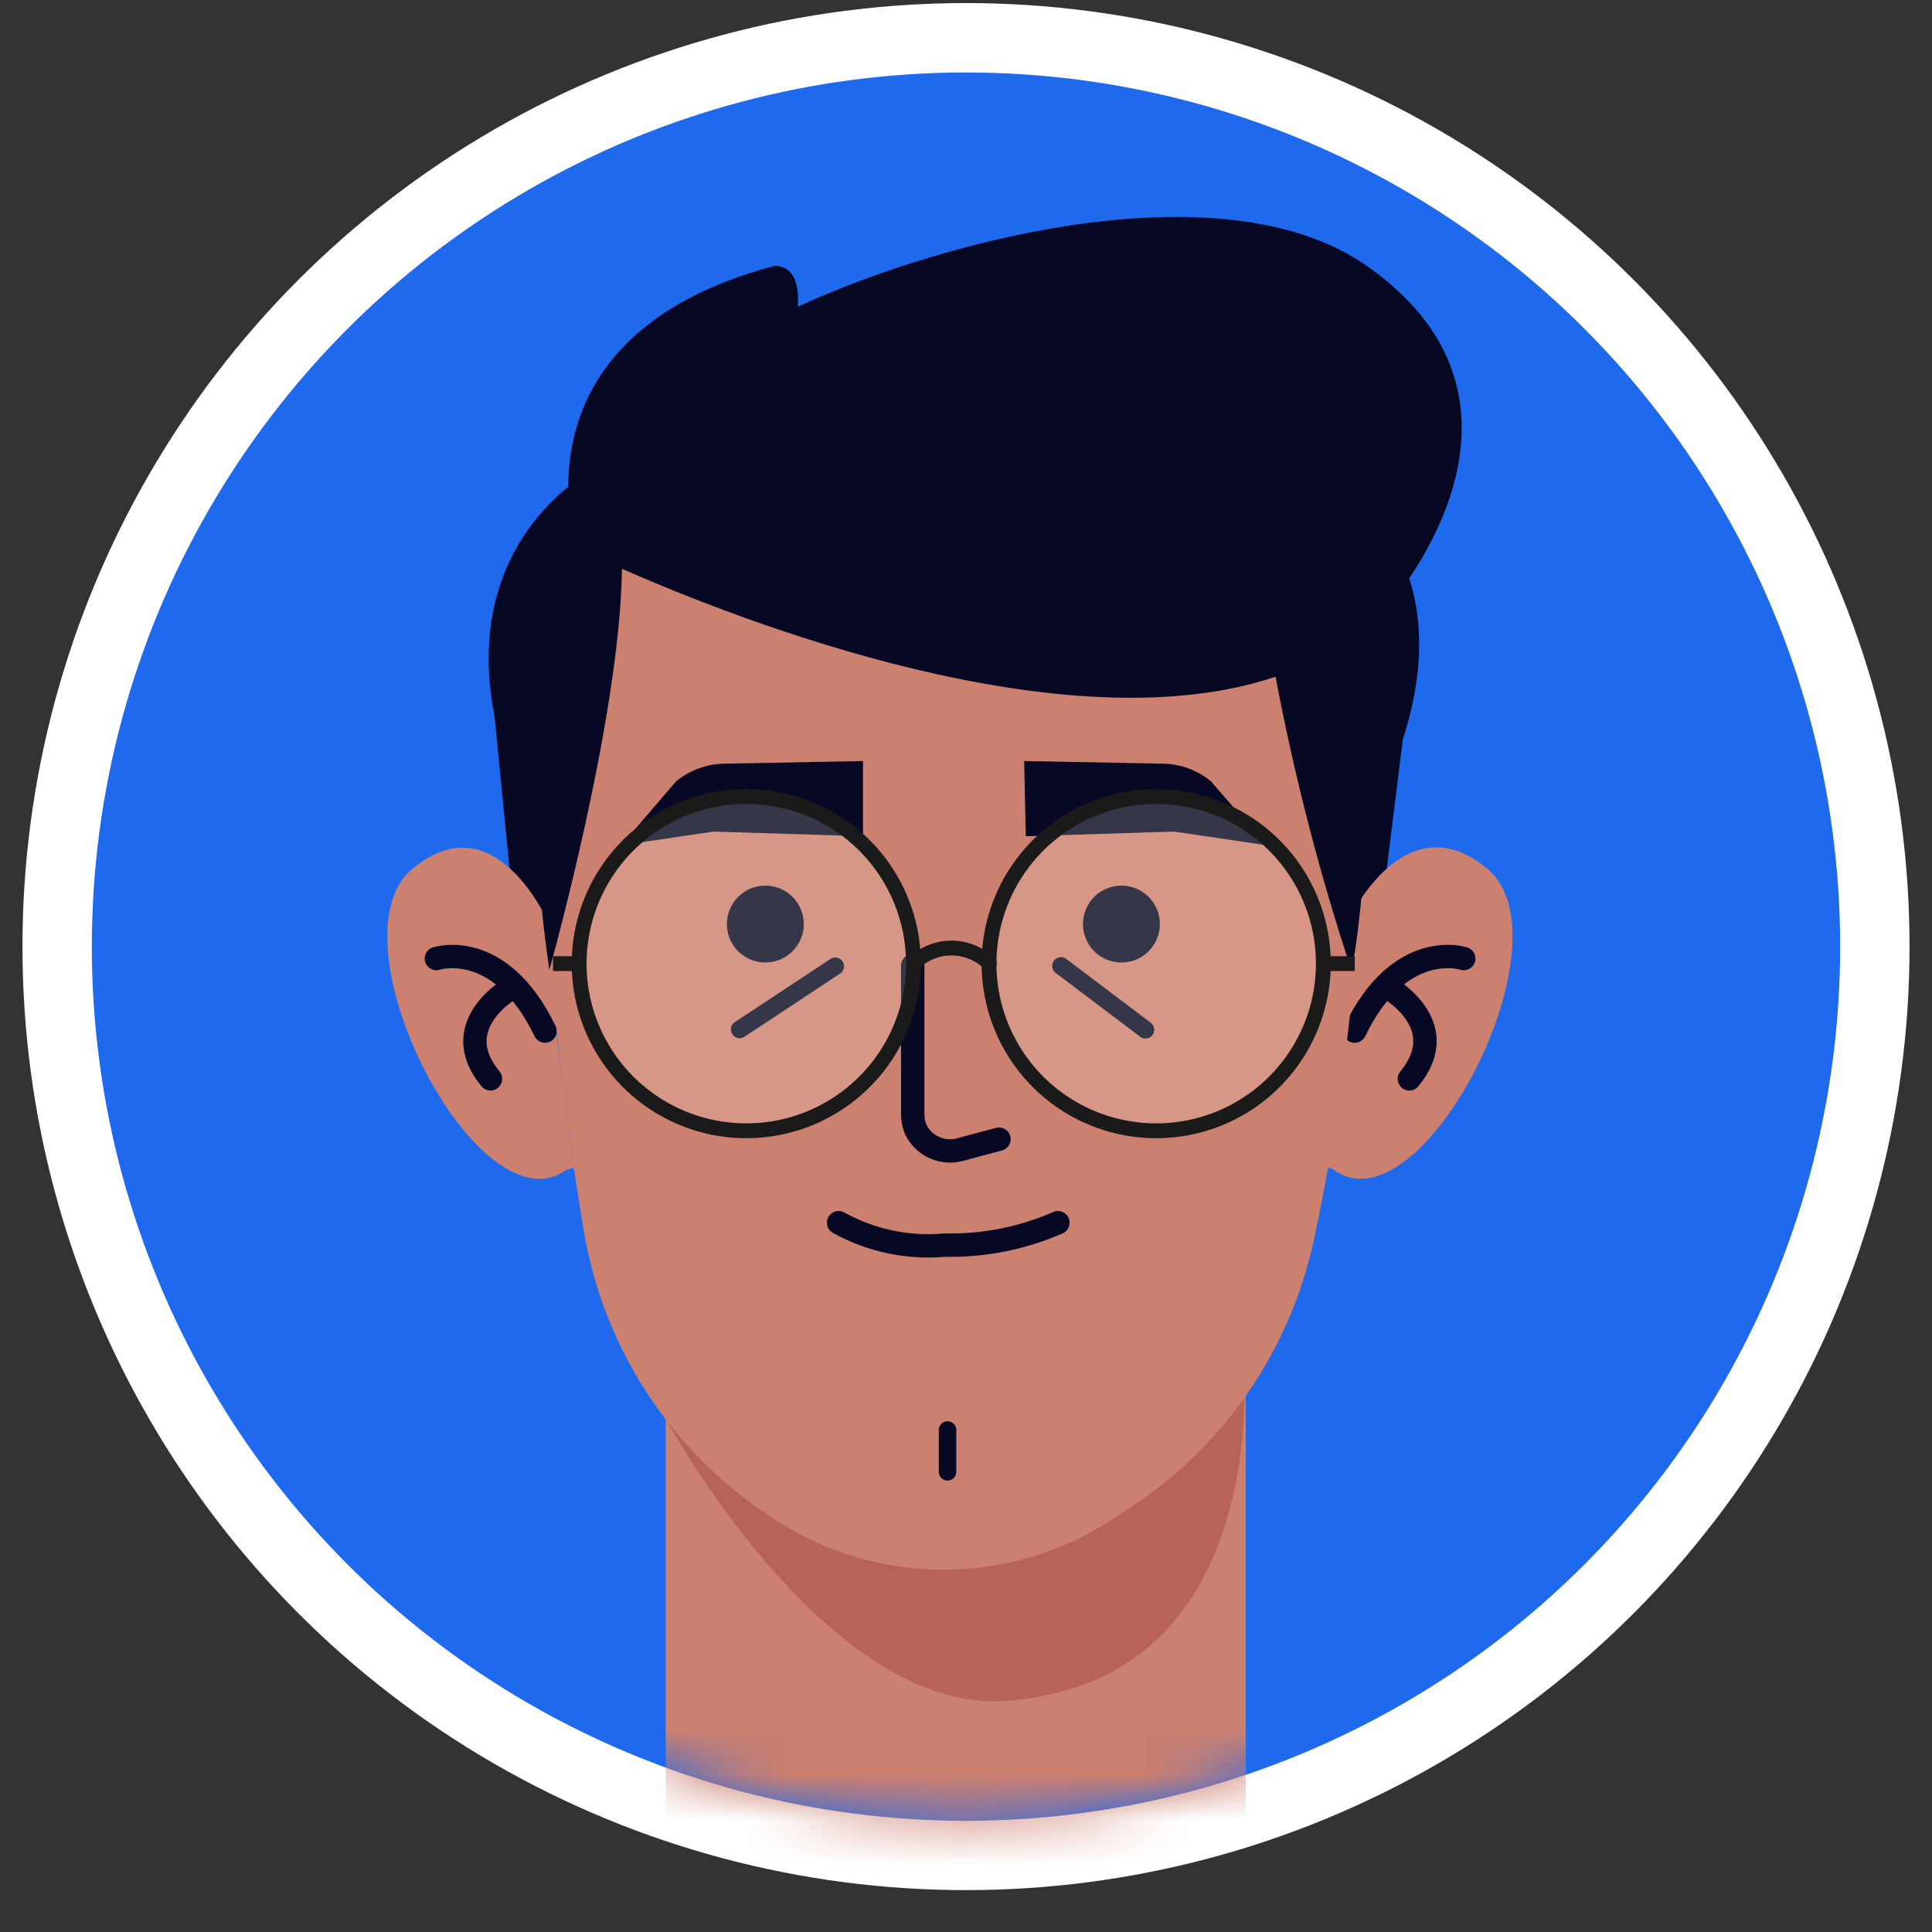 <svg width="43" height="43" viewBox="0 0 43 43" fill="none" xmlns="http://www.w3.org/2000/svg">
<rect x="0" y="0" width="43" height="43" fill="#333333" stroke="none"/>
<circle cx="21.5" cy="21.068" r="21" fill="white"/>
<circle cx="21.5" cy="21.069" r="19.456" fill="#1F6AEC"/>
<mask id="mask0_928_1560" style="mask-type:alpha" maskUnits="userSpaceOnUse" x="2" y="1" width="39" height="40">
<circle cx="21.5" cy="21.069" r="19.456" fill="#F88600"/>
</mask>
<g mask="url(#mask0_928_1560)">
<path d="M21.268 47.401C19.557 47.401 17.916 46.721 16.706 45.511C15.496 44.301 14.817 42.66 14.817 40.949V27.213H27.727V40.949C27.727 41.797 27.56 42.637 27.235 43.42C26.911 44.203 26.435 44.915 25.835 45.514C25.235 46.113 24.523 46.588 23.739 46.912C22.956 47.236 22.116 47.402 21.268 47.401Z" fill="#CC8070"/>
<path d="M14.823 31.582C14.823 31.582 18.373 38.175 22.428 37.855C28.701 37.356 27.637 29.58 27.637 29.58C27.637 29.58 25.204 34.789 21.357 34.789C20.098 34.776 18.857 34.481 17.727 33.926C16.596 33.371 15.604 32.57 14.823 31.582Z" fill="#B76456"/>
<path d="M11.646 22.46L11.006 15.934C10.18 11.759 13.431 9.557 16.282 9.557H26.134C29.155 9.557 32.749 11.744 31.224 16.447L30.338 23.554L11.646 22.46Z" fill="#070924"/>
<path d="M29.677 26.03C31.627 27.473 35.005 20.91 33.1 19.333C31.195 17.755 29.938 20.627 29.938 20.627L29.893 23.038L29.618 25.271L29.506 25.963L29.677 26.03Z" fill="#CC8070"/>
<path d="M32.578 21.334C32.578 21.334 31.157 20.865 30.152 22.949" stroke="#070924" stroke-width="0.52" stroke-linecap="round" stroke-linejoin="round"/>
<path d="M30.846 21.951C30.846 21.951 32.386 22.777 31.367 24.012" stroke="#070924" stroke-width="0.52" stroke-linecap="round" stroke-linejoin="round"/>
<path d="M12.614 26.03C10.656 27.474 7.278 20.911 9.183 19.333C11.088 17.756 12.279 20.688 12.279 20.688L12.39 23.069L12.673 25.301L12.777 25.993L12.614 26.03Z" fill="#CC8070"/>
<path d="M9.712 21.334C9.712 21.334 11.126 20.865 12.131 22.949" stroke="#070924" stroke-width="0.52" stroke-linecap="round" stroke-linejoin="round"/>
<path d="M11.445 21.951C11.445 21.951 9.898 22.777 10.917 24.012" stroke="#070924" stroke-width="0.52" stroke-linecap="round" stroke-linejoin="round"/>
<path d="M30.316 17.564C30.311 20.946 29.949 24.318 29.237 27.624C28.703 30.073 27.225 32.213 25.122 33.577L24.735 33.83C23.645 34.539 22.375 34.922 21.075 34.937C19.774 34.951 18.497 34.596 17.391 33.912C16.265 33.222 15.295 32.304 14.544 31.218C13.793 30.131 13.278 28.899 13.03 27.602C12.459 24.284 12.129 20.929 12.04 17.564C12.04 17.564 11.192 7.31 21.052 7.511C30.911 7.712 30.316 17.564 30.316 17.564Z" fill="#CC8070"/>
<path d="M30.451 5.939C27.318 3.707 21.134 5.277 17.756 6.825C17.83 5.813 17.213 5.924 17.213 5.924C11.26 7.517 12.837 12.19 12.837 12.19H12.889C12.272 13.537 11.468 16.401 12.227 21.588C12.227 21.588 13.805 15.977 13.842 12.659C16.476 13.819 23.687 16.64 28.39 15.062C28.809 17.282 29.376 19.473 30.086 21.618C30.503 19.174 30.488 16.675 30.041 14.236C30.335 14.034 30.607 13.802 30.853 13.544C30.853 13.544 34.886 9.079 30.451 5.939Z" fill="#070924"/>
<path d="M20.314 21.492V24.803C20.316 24.913 20.336 25.021 20.374 25.123C20.458 25.306 20.605 25.453 20.788 25.537C20.97 25.622 21.177 25.639 21.371 25.585L22.234 25.354" stroke="#070924" stroke-width="0.52" stroke-linecap="round" stroke-linejoin="round"/>
<path d="M17.034 21.422C17.506 21.422 17.89 21.039 17.89 20.567C17.89 20.094 17.506 19.711 17.034 19.711C16.561 19.711 16.178 20.094 16.178 20.567C16.178 21.039 16.561 21.422 17.034 21.422Z" fill="#070924"/>
<path d="M24.959 21.422C25.432 21.422 25.815 21.039 25.815 20.567C25.815 20.094 25.432 19.711 24.959 19.711C24.486 19.711 24.103 20.094 24.103 20.567C24.103 21.039 24.486 21.422 24.959 21.422Z" fill="#070924"/>
<path d="M18.59 21.506L16.462 22.912" stroke="#070924" stroke-width="0.39" stroke-linecap="round" stroke-linejoin="round"/>
<path d="M23.613 21.498L25.495 22.919" stroke="#070924" stroke-width="0.39" stroke-linecap="round" stroke-linejoin="round"/>
<path d="M18.664 27.213C19.383 27.611 20.204 27.785 21.023 27.712C21.89 27.731 22.751 27.561 23.546 27.213" stroke="#070924" stroke-width="0.52" stroke-linecap="round" stroke-linejoin="round"/>
<path d="M21.089 31.828V32.758" stroke="#070924" stroke-width="0.39" stroke-linecap="round" stroke-linejoin="round"/>
<path d="M19.207 18.612V16.938L16.111 16.997C15.722 17.005 15.348 17.144 15.047 17.391L13.827 18.813L15.873 18.508L19.207 18.612Z" fill="#070924"/>
<path d="M22.831 18.612L22.794 16.938L25.889 16.997C26.279 17.004 26.654 17.143 26.953 17.391L28.189 18.813L26.135 18.508L22.831 18.612Z" fill="#070924"/>
<path opacity="0.19" d="M29.454 21.447C29.454 22.183 29.235 22.902 28.827 23.514C28.418 24.126 27.837 24.603 27.157 24.885C26.477 25.166 25.729 25.24 25.007 25.096C24.285 24.953 23.622 24.598 23.102 24.078C22.582 23.558 22.227 22.895 22.084 22.173C21.94 21.451 22.014 20.703 22.296 20.023C22.577 19.343 23.054 18.762 23.666 18.354C24.278 17.945 24.997 17.727 25.733 17.727C26.72 17.727 27.666 18.119 28.364 18.816C29.062 19.514 29.454 20.46 29.454 21.447Z" fill="#FFF8E8"/>
<path opacity="0.19" d="M20.331 21.447C20.331 22.183 20.113 22.902 19.704 23.514C19.295 24.126 18.714 24.603 18.034 24.885C17.354 25.166 16.606 25.24 15.884 25.096C15.163 24.953 14.5 24.598 13.979 24.078C13.459 23.558 13.105 22.895 12.961 22.173C12.818 21.451 12.891 20.703 13.173 20.023C13.454 19.343 13.931 18.762 14.543 18.354C15.155 17.945 15.874 17.727 16.61 17.727C17.597 17.727 18.543 18.119 19.241 18.816C19.939 19.514 20.331 20.46 20.331 21.447Z" fill="#FFF8E8"/>
<path d="M20.331 21.447C20.331 22.183 20.113 22.902 19.704 23.514C19.295 24.126 18.714 24.603 18.034 24.885C17.354 25.166 16.606 25.24 15.884 25.096C15.163 24.953 14.5 24.598 13.979 24.078C13.459 23.558 13.105 22.895 12.961 22.173C12.818 21.451 12.891 20.703 13.173 20.023C13.454 19.343 13.931 18.762 14.543 18.354C15.155 17.945 15.874 17.727 16.61 17.727C17.597 17.727 18.543 18.119 19.241 18.816C19.939 19.514 20.331 20.46 20.331 21.447Z" stroke="#1A1A1A" stroke-width="0.33" stroke-linecap="round" stroke-linejoin="round"/>
<path d="M29.454 21.447C29.454 22.183 29.235 22.902 28.827 23.514C28.418 24.126 27.837 24.603 27.157 24.885C26.477 25.166 25.729 25.24 25.007 25.096C24.285 24.953 23.622 24.598 23.102 24.078C22.582 23.558 22.227 22.895 22.084 22.173C21.94 21.451 22.014 20.703 22.296 20.023C22.577 19.343 23.054 18.762 23.666 18.354C24.278 17.945 24.997 17.727 25.733 17.727C26.72 17.727 27.666 18.119 28.364 18.816C29.062 19.514 29.454 20.46 29.454 21.447V21.447Z" stroke="#1A1A1A" stroke-width="0.33" stroke-linecap="round" stroke-linejoin="round"/>
<path d="M20.332 21.445C20.557 21.224 20.86 21.1 21.176 21.1C21.492 21.1 21.796 21.224 22.021 21.445" stroke="#1A1A1A" stroke-width="0.33" stroke-linecap="round" stroke-linejoin="round"/>
<path d="M12.926 21.447H12.308" stroke="#1A1A1A" stroke-width="0.33" stroke-miterlimit="10"/>
<path d="M30.152 21.447H29.535" stroke="#1A1A1A" stroke-width="0.33" stroke-miterlimit="10"/>
</g>
</svg>
